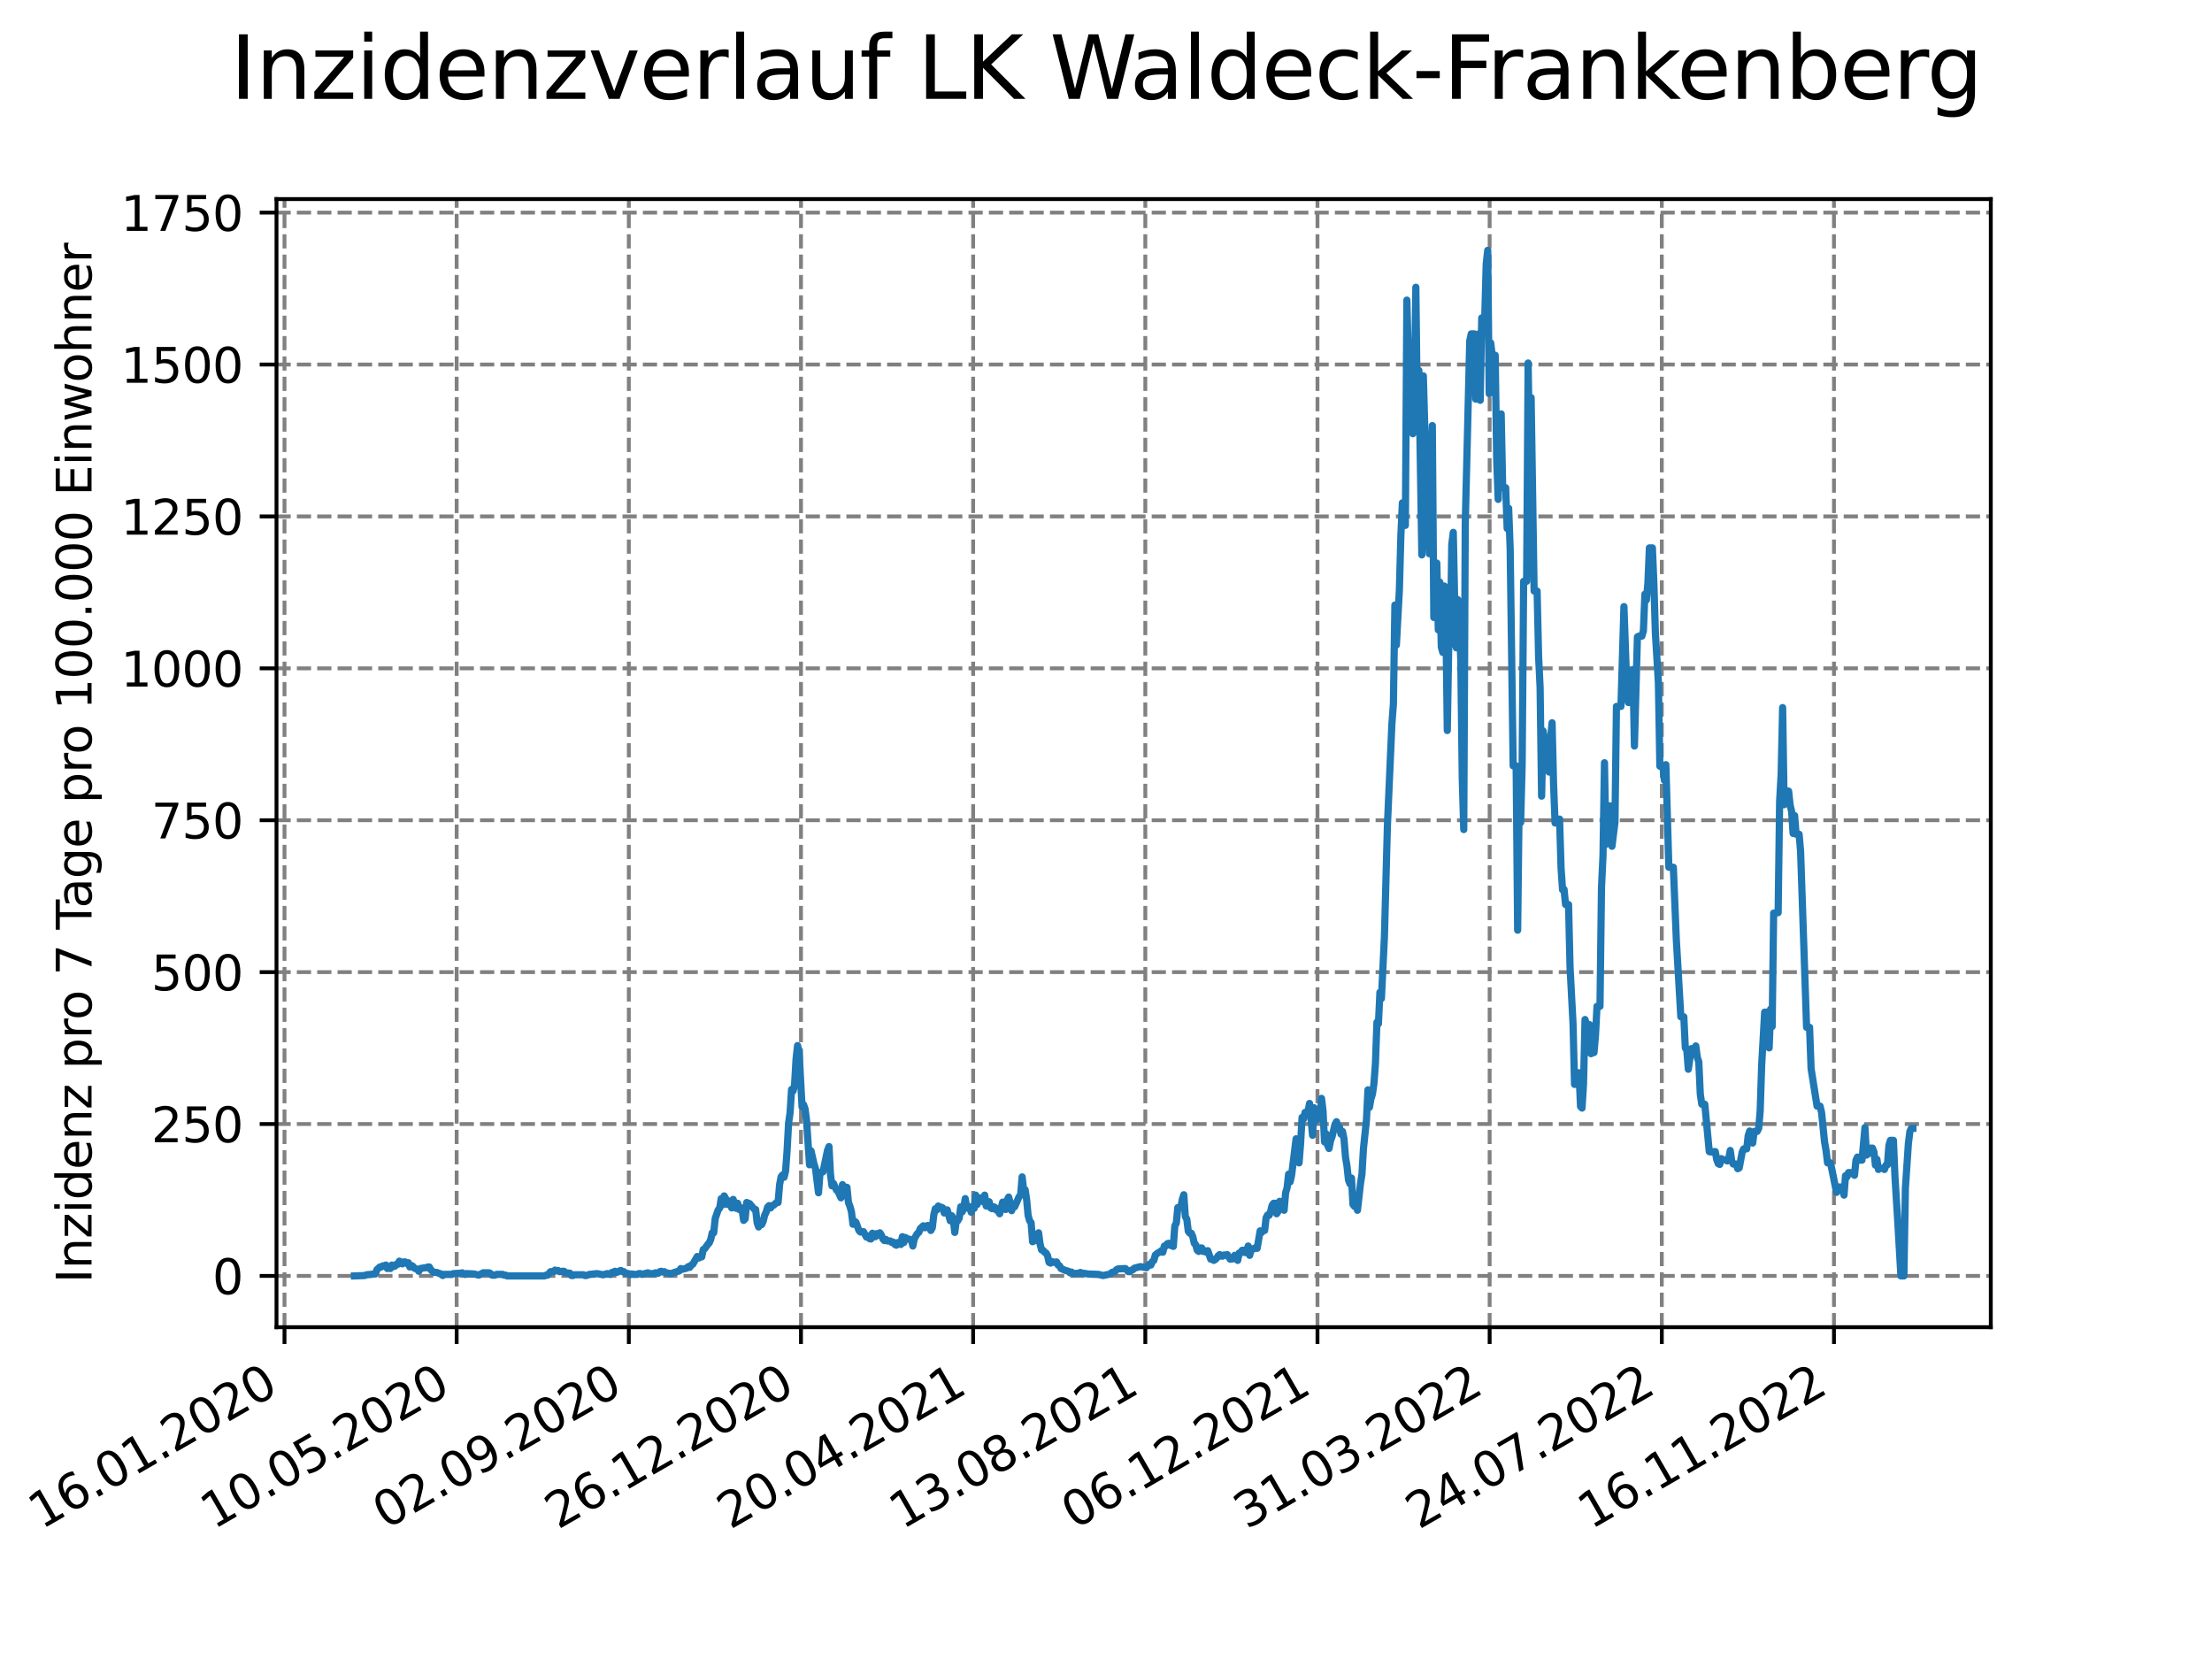 <?xml version="1.0" encoding="utf-8" standalone="no"?>
<!DOCTYPE svg PUBLIC "-//W3C//DTD SVG 1.1//EN"
  "http://www.w3.org/Graphics/SVG/1.1/DTD/svg11.dtd">
<svg xmlns:xlink="http://www.w3.org/1999/xlink" width="460.8pt" height="345.6pt" viewBox="0 0 460.8 345.6" xmlns="http://www.w3.org/2000/svg" version="1.1">
 <defs>
  <style type="text/css">*{stroke-linejoin: round; stroke-linecap: butt}</style>
 </defs>
 <g id="figure_1">
  <g id="patch_1">
   <path d="M 0 345.6 
L 460.8 345.6 
L 460.8 0 
L 0 0 
z
" style="fill: #ffffff"/>
  </g>
  <g id="axes_1">
   <g id="patch_2">
    <path d="M 57.6 276.48 
L 414.72 276.48 
L 414.72 41.472 
L 57.6 41.472 
z
" style="fill: #ffffff"/>
   </g>
   <g id="matplotlib.axis_1">
    <g id="xtick_1">
     <g id="line2d_1">
      <path d="M 59.266 276.48 
L 59.266 41.472 
" clip-path="url(#p66fb1d46d6)" style="fill: none; stroke-dasharray: 2.96,1.28; stroke-dashoffset: 0; stroke: #808080; stroke-width: 0.8"/>
     </g>
     <g id="line2d_2">
      <defs>
       <path id="m9d9b8f60b3" d="M 0 0 
L 0 3.5 
" style="stroke: #000000; stroke-width: 0.8"/>
      </defs>
      <g>
       <use xlink:href="#m9d9b8f60b3" x="59.266" y="276.48" style="stroke: #000000; stroke-width: 0.8"/>
      </g>
     </g>
     <g id="text_1">
      <!-- 16.01.2020 -->
      <g transform="translate(8.641 318.689) rotate(-30) scale(0.1 -0.1)">
       <defs>
        <path id="DejaVuSans-31" d="M 794 531 
L 1825 531 
L 1825 4091 
L 703 3866 
L 703 4441 
L 1819 4666 
L 2450 4666 
L 2450 531 
L 3481 531 
L 3481 0 
L 794 0 
L 794 531 
z
" transform="scale(0.016)"/>
        <path id="DejaVuSans-36" d="M 2113 2584 
Q 1688 2584 1439 2293 
Q 1191 2003 1191 1497 
Q 1191 994 1439 701 
Q 1688 409 2113 409 
Q 2538 409 2786 701 
Q 3034 994 3034 1497 
Q 3034 2003 2786 2293 
Q 2538 2584 2113 2584 
z
M 3366 4563 
L 3366 3988 
Q 3128 4100 2886 4159 
Q 2644 4219 2406 4219 
Q 1781 4219 1451 3797 
Q 1122 3375 1075 2522 
Q 1259 2794 1537 2939 
Q 1816 3084 2150 3084 
Q 2853 3084 3261 2657 
Q 3669 2231 3669 1497 
Q 3669 778 3244 343 
Q 2819 -91 2113 -91 
Q 1303 -91 875 529 
Q 447 1150 447 2328 
Q 447 3434 972 4092 
Q 1497 4750 2381 4750 
Q 2619 4750 2861 4703 
Q 3103 4656 3366 4563 
z
" transform="scale(0.016)"/>
        <path id="DejaVuSans-2e" d="M 684 794 
L 1344 794 
L 1344 0 
L 684 0 
L 684 794 
z
" transform="scale(0.016)"/>
        <path id="DejaVuSans-30" d="M 2034 4250 
Q 1547 4250 1301 3770 
Q 1056 3291 1056 2328 
Q 1056 1369 1301 889 
Q 1547 409 2034 409 
Q 2525 409 2770 889 
Q 3016 1369 3016 2328 
Q 3016 3291 2770 3770 
Q 2525 4250 2034 4250 
z
M 2034 4750 
Q 2819 4750 3233 4129 
Q 3647 3509 3647 2328 
Q 3647 1150 3233 529 
Q 2819 -91 2034 -91 
Q 1250 -91 836 529 
Q 422 1150 422 2328 
Q 422 3509 836 4129 
Q 1250 4750 2034 4750 
z
" transform="scale(0.016)"/>
        <path id="DejaVuSans-32" d="M 1228 531 
L 3431 531 
L 3431 0 
L 469 0 
L 469 531 
Q 828 903 1448 1529 
Q 2069 2156 2228 2338 
Q 2531 2678 2651 2914 
Q 2772 3150 2772 3378 
Q 2772 3750 2511 3984 
Q 2250 4219 1831 4219 
Q 1534 4219 1204 4116 
Q 875 4013 500 3803 
L 500 4441 
Q 881 4594 1212 4672 
Q 1544 4750 1819 4750 
Q 2544 4750 2975 4387 
Q 3406 4025 3406 3419 
Q 3406 3131 3298 2873 
Q 3191 2616 2906 2266 
Q 2828 2175 2409 1742 
Q 1991 1309 1228 531 
z
" transform="scale(0.016)"/>
       </defs>
       <use xlink:href="#DejaVuSans-31"/>
       <use xlink:href="#DejaVuSans-36" x="63.623"/>
       <use xlink:href="#DejaVuSans-2e" x="127.246"/>
       <use xlink:href="#DejaVuSans-30" x="159.033"/>
       <use xlink:href="#DejaVuSans-31" x="222.656"/>
       <use xlink:href="#DejaVuSans-2e" x="286.279"/>
       <use xlink:href="#DejaVuSans-32" x="318.066"/>
       <use xlink:href="#DejaVuSans-30" x="381.689"/>
       <use xlink:href="#DejaVuSans-32" x="445.312"/>
       <use xlink:href="#DejaVuSans-30" x="508.936"/>
      </g>
     </g>
    </g>
    <g id="xtick_2">
     <g id="line2d_3">
      <path d="M 95.131 276.48 
L 95.131 41.472 
" clip-path="url(#p66fb1d46d6)" style="fill: none; stroke-dasharray: 2.96,1.28; stroke-dashoffset: 0; stroke: #808080; stroke-width: 0.8"/>
     </g>
     <g id="line2d_4">
      <g>
       <use xlink:href="#m9d9b8f60b3" x="95.131" y="276.48" style="stroke: #000000; stroke-width: 0.8"/>
      </g>
     </g>
     <g id="text_2">
      <!-- 10.05.2020 -->
      <g transform="translate(44.505 318.689) rotate(-30) scale(0.1 -0.1)">
       <defs>
        <path id="DejaVuSans-35" d="M 691 4666 
L 3169 4666 
L 3169 4134 
L 1269 4134 
L 1269 2991 
Q 1406 3038 1543 3061 
Q 1681 3084 1819 3084 
Q 2600 3084 3056 2656 
Q 3513 2228 3513 1497 
Q 3513 744 3044 326 
Q 2575 -91 1722 -91 
Q 1428 -91 1123 -41 
Q 819 9 494 109 
L 494 744 
Q 775 591 1075 516 
Q 1375 441 1709 441 
Q 2250 441 2565 725 
Q 2881 1009 2881 1497 
Q 2881 1984 2565 2268 
Q 2250 2553 1709 2553 
Q 1456 2553 1204 2497 
Q 953 2441 691 2322 
L 691 4666 
z
" transform="scale(0.016)"/>
       </defs>
       <use xlink:href="#DejaVuSans-31"/>
       <use xlink:href="#DejaVuSans-30" x="63.623"/>
       <use xlink:href="#DejaVuSans-2e" x="127.246"/>
       <use xlink:href="#DejaVuSans-30" x="159.033"/>
       <use xlink:href="#DejaVuSans-35" x="222.656"/>
       <use xlink:href="#DejaVuSans-2e" x="286.279"/>
       <use xlink:href="#DejaVuSans-32" x="318.066"/>
       <use xlink:href="#DejaVuSans-30" x="381.689"/>
       <use xlink:href="#DejaVuSans-32" x="445.312"/>
       <use xlink:href="#DejaVuSans-30" x="508.936"/>
      </g>
     </g>
    </g>
    <g id="xtick_3">
     <g id="line2d_5">
      <path d="M 130.996 276.48 
L 130.996 41.472 
" clip-path="url(#p66fb1d46d6)" style="fill: none; stroke-dasharray: 2.96,1.28; stroke-dashoffset: 0; stroke: #808080; stroke-width: 0.8"/>
     </g>
     <g id="line2d_6">
      <g>
       <use xlink:href="#m9d9b8f60b3" x="130.996" y="276.48" style="stroke: #000000; stroke-width: 0.8"/>
      </g>
     </g>
     <g id="text_3">
      <!-- 02.09.2020 -->
      <g transform="translate(80.37 318.689) rotate(-30) scale(0.1 -0.1)">
       <defs>
        <path id="DejaVuSans-39" d="M 703 97 
L 703 672 
Q 941 559 1184 500 
Q 1428 441 1663 441 
Q 2288 441 2617 861 
Q 2947 1281 2994 2138 
Q 2813 1869 2534 1725 
Q 2256 1581 1919 1581 
Q 1219 1581 811 2004 
Q 403 2428 403 3163 
Q 403 3881 828 4315 
Q 1253 4750 1959 4750 
Q 2769 4750 3195 4129 
Q 3622 3509 3622 2328 
Q 3622 1225 3098 567 
Q 2575 -91 1691 -91 
Q 1453 -91 1209 -44 
Q 966 3 703 97 
z
M 1959 2075 
Q 2384 2075 2632 2365 
Q 2881 2656 2881 3163 
Q 2881 3666 2632 3958 
Q 2384 4250 1959 4250 
Q 1534 4250 1286 3958 
Q 1038 3666 1038 3163 
Q 1038 2656 1286 2365 
Q 1534 2075 1959 2075 
z
" transform="scale(0.016)"/>
       </defs>
       <use xlink:href="#DejaVuSans-30"/>
       <use xlink:href="#DejaVuSans-32" x="63.623"/>
       <use xlink:href="#DejaVuSans-2e" x="127.246"/>
       <use xlink:href="#DejaVuSans-30" x="159.033"/>
       <use xlink:href="#DejaVuSans-39" x="222.656"/>
       <use xlink:href="#DejaVuSans-2e" x="286.279"/>
       <use xlink:href="#DejaVuSans-32" x="318.066"/>
       <use xlink:href="#DejaVuSans-30" x="381.689"/>
       <use xlink:href="#DejaVuSans-32" x="445.312"/>
       <use xlink:href="#DejaVuSans-30" x="508.936"/>
      </g>
     </g>
    </g>
    <g id="xtick_4">
     <g id="line2d_7">
      <path d="M 166.86 276.48 
L 166.86 41.472 
" clip-path="url(#p66fb1d46d6)" style="fill: none; stroke-dasharray: 2.96,1.28; stroke-dashoffset: 0; stroke: #808080; stroke-width: 0.8"/>
     </g>
     <g id="line2d_8">
      <g>
       <use xlink:href="#m9d9b8f60b3" x="166.86" y="276.48" style="stroke: #000000; stroke-width: 0.8"/>
      </g>
     </g>
     <g id="text_4">
      <!-- 26.12.2020 -->
      <g transform="translate(116.235 318.689) rotate(-30) scale(0.1 -0.1)">
       <use xlink:href="#DejaVuSans-32"/>
       <use xlink:href="#DejaVuSans-36" x="63.623"/>
       <use xlink:href="#DejaVuSans-2e" x="127.246"/>
       <use xlink:href="#DejaVuSans-31" x="159.033"/>
       <use xlink:href="#DejaVuSans-32" x="222.656"/>
       <use xlink:href="#DejaVuSans-2e" x="286.279"/>
       <use xlink:href="#DejaVuSans-32" x="318.066"/>
       <use xlink:href="#DejaVuSans-30" x="381.689"/>
       <use xlink:href="#DejaVuSans-32" x="445.312"/>
       <use xlink:href="#DejaVuSans-30" x="508.936"/>
      </g>
     </g>
    </g>
    <g id="xtick_5">
     <g id="line2d_9">
      <path d="M 202.725 276.48 
L 202.725 41.472 
" clip-path="url(#p66fb1d46d6)" style="fill: none; stroke-dasharray: 2.96,1.28; stroke-dashoffset: 0; stroke: #808080; stroke-width: 0.8"/>
     </g>
     <g id="line2d_10">
      <g>
       <use xlink:href="#m9d9b8f60b3" x="202.725" y="276.48" style="stroke: #000000; stroke-width: 0.8"/>
      </g>
     </g>
     <g id="text_5">
      <!-- 20.04.2021 -->
      <g transform="translate(152.1 318.689) rotate(-30) scale(0.1 -0.1)">
       <defs>
        <path id="DejaVuSans-34" d="M 2419 4116 
L 825 1625 
L 2419 1625 
L 2419 4116 
z
M 2253 4666 
L 3047 4666 
L 3047 1625 
L 3713 1625 
L 3713 1100 
L 3047 1100 
L 3047 0 
L 2419 0 
L 2419 1100 
L 313 1100 
L 313 1709 
L 2253 4666 
z
" transform="scale(0.016)"/>
       </defs>
       <use xlink:href="#DejaVuSans-32"/>
       <use xlink:href="#DejaVuSans-30" x="63.623"/>
       <use xlink:href="#DejaVuSans-2e" x="127.246"/>
       <use xlink:href="#DejaVuSans-30" x="159.033"/>
       <use xlink:href="#DejaVuSans-34" x="222.656"/>
       <use xlink:href="#DejaVuSans-2e" x="286.279"/>
       <use xlink:href="#DejaVuSans-32" x="318.066"/>
       <use xlink:href="#DejaVuSans-30" x="381.689"/>
       <use xlink:href="#DejaVuSans-32" x="445.312"/>
       <use xlink:href="#DejaVuSans-31" x="508.936"/>
      </g>
     </g>
    </g>
    <g id="xtick_6">
     <g id="line2d_11">
      <path d="M 238.59 276.48 
L 238.59 41.472 
" clip-path="url(#p66fb1d46d6)" style="fill: none; stroke-dasharray: 2.96,1.28; stroke-dashoffset: 0; stroke: #808080; stroke-width: 0.8"/>
     </g>
     <g id="line2d_12">
      <g>
       <use xlink:href="#m9d9b8f60b3" x="238.59" y="276.48" style="stroke: #000000; stroke-width: 0.8"/>
      </g>
     </g>
     <g id="text_6">
      <!-- 13.08.2021 -->
      <g transform="translate(187.965 318.689) rotate(-30) scale(0.1 -0.1)">
       <defs>
        <path id="DejaVuSans-33" d="M 2597 2516 
Q 3050 2419 3304 2112 
Q 3559 1806 3559 1356 
Q 3559 666 3084 287 
Q 2609 -91 1734 -91 
Q 1441 -91 1130 -33 
Q 819 25 488 141 
L 488 750 
Q 750 597 1062 519 
Q 1375 441 1716 441 
Q 2309 441 2620 675 
Q 2931 909 2931 1356 
Q 2931 1769 2642 2001 
Q 2353 2234 1838 2234 
L 1294 2234 
L 1294 2753 
L 1863 2753 
Q 2328 2753 2575 2939 
Q 2822 3125 2822 3475 
Q 2822 3834 2567 4026 
Q 2313 4219 1838 4219 
Q 1578 4219 1281 4162 
Q 984 4106 628 3988 
L 628 4550 
Q 988 4650 1302 4700 
Q 1616 4750 1894 4750 
Q 2613 4750 3031 4423 
Q 3450 4097 3450 3541 
Q 3450 3153 3228 2886 
Q 3006 2619 2597 2516 
z
" transform="scale(0.016)"/>
        <path id="DejaVuSans-38" d="M 2034 2216 
Q 1584 2216 1326 1975 
Q 1069 1734 1069 1313 
Q 1069 891 1326 650 
Q 1584 409 2034 409 
Q 2484 409 2743 651 
Q 3003 894 3003 1313 
Q 3003 1734 2745 1975 
Q 2488 2216 2034 2216 
z
M 1403 2484 
Q 997 2584 770 2862 
Q 544 3141 544 3541 
Q 544 4100 942 4425 
Q 1341 4750 2034 4750 
Q 2731 4750 3128 4425 
Q 3525 4100 3525 3541 
Q 3525 3141 3298 2862 
Q 3072 2584 2669 2484 
Q 3125 2378 3379 2068 
Q 3634 1759 3634 1313 
Q 3634 634 3220 271 
Q 2806 -91 2034 -91 
Q 1263 -91 848 271 
Q 434 634 434 1313 
Q 434 1759 690 2068 
Q 947 2378 1403 2484 
z
M 1172 3481 
Q 1172 3119 1398 2916 
Q 1625 2713 2034 2713 
Q 2441 2713 2670 2916 
Q 2900 3119 2900 3481 
Q 2900 3844 2670 4047 
Q 2441 4250 2034 4250 
Q 1625 4250 1398 4047 
Q 1172 3844 1172 3481 
z
" transform="scale(0.016)"/>
       </defs>
       <use xlink:href="#DejaVuSans-31"/>
       <use xlink:href="#DejaVuSans-33" x="63.623"/>
       <use xlink:href="#DejaVuSans-2e" x="127.246"/>
       <use xlink:href="#DejaVuSans-30" x="159.033"/>
       <use xlink:href="#DejaVuSans-38" x="222.656"/>
       <use xlink:href="#DejaVuSans-2e" x="286.279"/>
       <use xlink:href="#DejaVuSans-32" x="318.066"/>
       <use xlink:href="#DejaVuSans-30" x="381.689"/>
       <use xlink:href="#DejaVuSans-32" x="445.312"/>
       <use xlink:href="#DejaVuSans-31" x="508.936"/>
      </g>
     </g>
    </g>
    <g id="xtick_7">
     <g id="line2d_13">
      <path d="M 274.455 276.48 
L 274.455 41.472 
" clip-path="url(#p66fb1d46d6)" style="fill: none; stroke-dasharray: 2.96,1.28; stroke-dashoffset: 0; stroke: #808080; stroke-width: 0.8"/>
     </g>
     <g id="line2d_14">
      <g>
       <use xlink:href="#m9d9b8f60b3" x="274.455" y="276.48" style="stroke: #000000; stroke-width: 0.8"/>
      </g>
     </g>
     <g id="text_7">
      <!-- 06.12.2021 -->
      <g transform="translate(223.83 318.689) rotate(-30) scale(0.1 -0.1)">
       <use xlink:href="#DejaVuSans-30"/>
       <use xlink:href="#DejaVuSans-36" x="63.623"/>
       <use xlink:href="#DejaVuSans-2e" x="127.246"/>
       <use xlink:href="#DejaVuSans-31" x="159.033"/>
       <use xlink:href="#DejaVuSans-32" x="222.656"/>
       <use xlink:href="#DejaVuSans-2e" x="286.279"/>
       <use xlink:href="#DejaVuSans-32" x="318.066"/>
       <use xlink:href="#DejaVuSans-30" x="381.689"/>
       <use xlink:href="#DejaVuSans-32" x="445.312"/>
       <use xlink:href="#DejaVuSans-31" x="508.936"/>
      </g>
     </g>
    </g>
    <g id="xtick_8">
     <g id="line2d_15">
      <path d="M 310.32 276.48 
L 310.32 41.472 
" clip-path="url(#p66fb1d46d6)" style="fill: none; stroke-dasharray: 2.96,1.28; stroke-dashoffset: 0; stroke: #808080; stroke-width: 0.8"/>
     </g>
     <g id="line2d_16">
      <g>
       <use xlink:href="#m9d9b8f60b3" x="310.32" y="276.48" style="stroke: #000000; stroke-width: 0.8"/>
      </g>
     </g>
     <g id="text_8">
      <!-- 31.03.2022 -->
      <g transform="translate(259.694 318.689) rotate(-30) scale(0.1 -0.1)">
       <use xlink:href="#DejaVuSans-33"/>
       <use xlink:href="#DejaVuSans-31" x="63.623"/>
       <use xlink:href="#DejaVuSans-2e" x="127.246"/>
       <use xlink:href="#DejaVuSans-30" x="159.033"/>
       <use xlink:href="#DejaVuSans-33" x="222.656"/>
       <use xlink:href="#DejaVuSans-2e" x="286.279"/>
       <use xlink:href="#DejaVuSans-32" x="318.066"/>
       <use xlink:href="#DejaVuSans-30" x="381.689"/>
       <use xlink:href="#DejaVuSans-32" x="445.312"/>
       <use xlink:href="#DejaVuSans-32" x="508.936"/>
      </g>
     </g>
    </g>
    <g id="xtick_9">
     <g id="line2d_17">
      <path d="M 346.184 276.48 
L 346.184 41.472 
" clip-path="url(#p66fb1d46d6)" style="fill: none; stroke-dasharray: 2.96,1.28; stroke-dashoffset: 0; stroke: #808080; stroke-width: 0.8"/>
     </g>
     <g id="line2d_18">
      <g>
       <use xlink:href="#m9d9b8f60b3" x="346.184" y="276.48" style="stroke: #000000; stroke-width: 0.8"/>
      </g>
     </g>
     <g id="text_9">
      <!-- 24.07.2022 -->
      <g transform="translate(295.559 318.689) rotate(-30) scale(0.1 -0.1)">
       <defs>
        <path id="DejaVuSans-37" d="M 525 4666 
L 3525 4666 
L 3525 4397 
L 1831 0 
L 1172 0 
L 2766 4134 
L 525 4134 
L 525 4666 
z
" transform="scale(0.016)"/>
       </defs>
       <use xlink:href="#DejaVuSans-32"/>
       <use xlink:href="#DejaVuSans-34" x="63.623"/>
       <use xlink:href="#DejaVuSans-2e" x="127.246"/>
       <use xlink:href="#DejaVuSans-30" x="159.033"/>
       <use xlink:href="#DejaVuSans-37" x="222.656"/>
       <use xlink:href="#DejaVuSans-2e" x="286.279"/>
       <use xlink:href="#DejaVuSans-32" x="318.066"/>
       <use xlink:href="#DejaVuSans-30" x="381.689"/>
       <use xlink:href="#DejaVuSans-32" x="445.312"/>
       <use xlink:href="#DejaVuSans-32" x="508.936"/>
      </g>
     </g>
    </g>
    <g id="xtick_10">
     <g id="line2d_19">
      <path d="M 382.049 276.48 
L 382.049 41.472 
" clip-path="url(#p66fb1d46d6)" style="fill: none; stroke-dasharray: 2.96,1.28; stroke-dashoffset: 0; stroke: #808080; stroke-width: 0.8"/>
     </g>
     <g id="line2d_20">
      <g>
       <use xlink:href="#m9d9b8f60b3" x="382.049" y="276.48" style="stroke: #000000; stroke-width: 0.8"/>
      </g>
     </g>
     <g id="text_10">
      <!-- 16.11.2022 -->
      <g transform="translate(331.424 318.689) rotate(-30) scale(0.1 -0.1)">
       <use xlink:href="#DejaVuSans-31"/>
       <use xlink:href="#DejaVuSans-36" x="63.623"/>
       <use xlink:href="#DejaVuSans-2e" x="127.246"/>
       <use xlink:href="#DejaVuSans-31" x="159.033"/>
       <use xlink:href="#DejaVuSans-31" x="222.656"/>
       <use xlink:href="#DejaVuSans-2e" x="286.279"/>
       <use xlink:href="#DejaVuSans-32" x="318.066"/>
       <use xlink:href="#DejaVuSans-30" x="381.689"/>
       <use xlink:href="#DejaVuSans-32" x="445.312"/>
       <use xlink:href="#DejaVuSans-32" x="508.936"/>
      </g>
     </g>
    </g>
   </g>
   <g id="matplotlib.axis_2">
    <g id="ytick_1">
     <g id="line2d_21">
      <path d="M 57.6 265.798 
L 414.72 265.798 
" clip-path="url(#p66fb1d46d6)" style="fill: none; stroke-dasharray: 2.96,1.28; stroke-dashoffset: 0; stroke: #808080; stroke-width: 0.8"/>
     </g>
     <g id="line2d_22">
      <defs>
       <path id="meaaf7ebbf2" d="M 0 0 
L -3.5 0 
" style="stroke: #000000; stroke-width: 0.8"/>
      </defs>
      <g>
       <use xlink:href="#meaaf7ebbf2" x="57.6" y="265.798" style="stroke: #000000; stroke-width: 0.8"/>
      </g>
     </g>
     <g id="text_11">
      <!-- 0 -->
      <g transform="translate(44.237 269.597) scale(0.1 -0.1)">
       <use xlink:href="#DejaVuSans-30"/>
      </g>
     </g>
    </g>
    <g id="ytick_2">
     <g id="line2d_23">
      <path d="M 57.6 234.155 
L 414.72 234.155 
" clip-path="url(#p66fb1d46d6)" style="fill: none; stroke-dasharray: 2.96,1.28; stroke-dashoffset: 0; stroke: #808080; stroke-width: 0.8"/>
     </g>
     <g id="line2d_24">
      <g>
       <use xlink:href="#meaaf7ebbf2" x="57.6" y="234.155" style="stroke: #000000; stroke-width: 0.8"/>
      </g>
     </g>
     <g id="text_12">
      <!-- 250 -->
      <g transform="translate(31.512 237.954) scale(0.1 -0.1)">
       <use xlink:href="#DejaVuSans-32"/>
       <use xlink:href="#DejaVuSans-35" x="63.623"/>
       <use xlink:href="#DejaVuSans-30" x="127.246"/>
      </g>
     </g>
    </g>
    <g id="ytick_3">
     <g id="line2d_25">
      <path d="M 57.6 202.512 
L 414.72 202.512 
" clip-path="url(#p66fb1d46d6)" style="fill: none; stroke-dasharray: 2.96,1.28; stroke-dashoffset: 0; stroke: #808080; stroke-width: 0.8"/>
     </g>
     <g id="line2d_26">
      <g>
       <use xlink:href="#meaaf7ebbf2" x="57.6" y="202.512" style="stroke: #000000; stroke-width: 0.8"/>
      </g>
     </g>
     <g id="text_13">
      <!-- 500 -->
      <g transform="translate(31.512 206.311) scale(0.1 -0.1)">
       <use xlink:href="#DejaVuSans-35"/>
       <use xlink:href="#DejaVuSans-30" x="63.623"/>
       <use xlink:href="#DejaVuSans-30" x="127.246"/>
      </g>
     </g>
    </g>
    <g id="ytick_4">
     <g id="line2d_27">
      <path d="M 57.6 170.868 
L 414.72 170.868 
" clip-path="url(#p66fb1d46d6)" style="fill: none; stroke-dasharray: 2.96,1.28; stroke-dashoffset: 0; stroke: #808080; stroke-width: 0.8"/>
     </g>
     <g id="line2d_28">
      <g>
       <use xlink:href="#meaaf7ebbf2" x="57.6" y="170.868" style="stroke: #000000; stroke-width: 0.8"/>
      </g>
     </g>
     <g id="text_14">
      <!-- 750 -->
      <g transform="translate(31.512 174.668) scale(0.1 -0.1)">
       <use xlink:href="#DejaVuSans-37"/>
       <use xlink:href="#DejaVuSans-35" x="63.623"/>
       <use xlink:href="#DejaVuSans-30" x="127.246"/>
      </g>
     </g>
    </g>
    <g id="ytick_5">
     <g id="line2d_29">
      <path d="M 57.6 139.225 
L 414.72 139.225 
" clip-path="url(#p66fb1d46d6)" style="fill: none; stroke-dasharray: 2.96,1.28; stroke-dashoffset: 0; stroke: #808080; stroke-width: 0.8"/>
     </g>
     <g id="line2d_30">
      <g>
       <use xlink:href="#meaaf7ebbf2" x="57.6" y="139.225" style="stroke: #000000; stroke-width: 0.8"/>
      </g>
     </g>
     <g id="text_15">
      <!-- 1000 -->
      <g transform="translate(25.15 143.025) scale(0.1 -0.1)">
       <use xlink:href="#DejaVuSans-31"/>
       <use xlink:href="#DejaVuSans-30" x="63.623"/>
       <use xlink:href="#DejaVuSans-30" x="127.246"/>
       <use xlink:href="#DejaVuSans-30" x="190.869"/>
      </g>
     </g>
    </g>
    <g id="ytick_6">
     <g id="line2d_31">
      <path d="M 57.6 107.582 
L 414.72 107.582 
" clip-path="url(#p66fb1d46d6)" style="fill: none; stroke-dasharray: 2.96,1.28; stroke-dashoffset: 0; stroke: #808080; stroke-width: 0.8"/>
     </g>
     <g id="line2d_32">
      <g>
       <use xlink:href="#meaaf7ebbf2" x="57.6" y="107.582" style="stroke: #000000; stroke-width: 0.8"/>
      </g>
     </g>
     <g id="text_16">
      <!-- 1250 -->
      <g transform="translate(25.15 111.381) scale(0.1 -0.1)">
       <use xlink:href="#DejaVuSans-31"/>
       <use xlink:href="#DejaVuSans-32" x="63.623"/>
       <use xlink:href="#DejaVuSans-35" x="127.246"/>
       <use xlink:href="#DejaVuSans-30" x="190.869"/>
      </g>
     </g>
    </g>
    <g id="ytick_7">
     <g id="line2d_33">
      <path d="M 57.6 75.939 
L 414.72 75.939 
" clip-path="url(#p66fb1d46d6)" style="fill: none; stroke-dasharray: 2.96,1.28; stroke-dashoffset: 0; stroke: #808080; stroke-width: 0.8"/>
     </g>
     <g id="line2d_34">
      <g>
       <use xlink:href="#meaaf7ebbf2" x="57.6" y="75.939" style="stroke: #000000; stroke-width: 0.8"/>
      </g>
     </g>
     <g id="text_17">
      <!-- 1500 -->
      <g transform="translate(25.15 79.738) scale(0.1 -0.1)">
       <use xlink:href="#DejaVuSans-31"/>
       <use xlink:href="#DejaVuSans-35" x="63.623"/>
       <use xlink:href="#DejaVuSans-30" x="127.246"/>
       <use xlink:href="#DejaVuSans-30" x="190.869"/>
      </g>
     </g>
    </g>
    <g id="ytick_8">
     <g id="line2d_35">
      <path d="M 57.6 44.296 
L 414.72 44.296 
" clip-path="url(#p66fb1d46d6)" style="fill: none; stroke-dasharray: 2.96,1.28; stroke-dashoffset: 0; stroke: #808080; stroke-width: 0.8"/>
     </g>
     <g id="line2d_36">
      <g>
       <use xlink:href="#meaaf7ebbf2" x="57.6" y="44.296" style="stroke: #000000; stroke-width: 0.8"/>
      </g>
     </g>
     <g id="text_18">
      <!-- 1750 -->
      <g transform="translate(25.15 48.095) scale(0.1 -0.1)">
       <use xlink:href="#DejaVuSans-31"/>
       <use xlink:href="#DejaVuSans-37" x="63.623"/>
       <use xlink:href="#DejaVuSans-35" x="127.246"/>
       <use xlink:href="#DejaVuSans-30" x="190.869"/>
      </g>
     </g>
    </g>
    <g id="text_19">
     <!-- Inzidenz pro 7 Tage pro 100.000 Einwohner -->
     <g transform="translate(19.07 267.301) rotate(-90) scale(0.1 -0.1)">
      <defs>
       <path id="DejaVuSans-49" d="M 628 4666 
L 1259 4666 
L 1259 0 
L 628 0 
L 628 4666 
z
" transform="scale(0.016)"/>
       <path id="DejaVuSans-6e" d="M 3513 2113 
L 3513 0 
L 2938 0 
L 2938 2094 
Q 2938 2591 2744 2837 
Q 2550 3084 2163 3084 
Q 1697 3084 1428 2787 
Q 1159 2491 1159 1978 
L 1159 0 
L 581 0 
L 581 3500 
L 1159 3500 
L 1159 2956 
Q 1366 3272 1645 3428 
Q 1925 3584 2291 3584 
Q 2894 3584 3203 3211 
Q 3513 2838 3513 2113 
z
" transform="scale(0.016)"/>
       <path id="DejaVuSans-7a" d="M 353 3500 
L 3084 3500 
L 3084 2975 
L 922 459 
L 3084 459 
L 3084 0 
L 275 0 
L 275 525 
L 2438 3041 
L 353 3041 
L 353 3500 
z
" transform="scale(0.016)"/>
       <path id="DejaVuSans-69" d="M 603 3500 
L 1178 3500 
L 1178 0 
L 603 0 
L 603 3500 
z
M 603 4863 
L 1178 4863 
L 1178 4134 
L 603 4134 
L 603 4863 
z
" transform="scale(0.016)"/>
       <path id="DejaVuSans-64" d="M 2906 2969 
L 2906 4863 
L 3481 4863 
L 3481 0 
L 2906 0 
L 2906 525 
Q 2725 213 2448 61 
Q 2172 -91 1784 -91 
Q 1150 -91 751 415 
Q 353 922 353 1747 
Q 353 2572 751 3078 
Q 1150 3584 1784 3584 
Q 2172 3584 2448 3432 
Q 2725 3281 2906 2969 
z
M 947 1747 
Q 947 1113 1208 752 
Q 1469 391 1925 391 
Q 2381 391 2643 752 
Q 2906 1113 2906 1747 
Q 2906 2381 2643 2742 
Q 2381 3103 1925 3103 
Q 1469 3103 1208 2742 
Q 947 2381 947 1747 
z
" transform="scale(0.016)"/>
       <path id="DejaVuSans-65" d="M 3597 1894 
L 3597 1613 
L 953 1613 
Q 991 1019 1311 708 
Q 1631 397 2203 397 
Q 2534 397 2845 478 
Q 3156 559 3463 722 
L 3463 178 
Q 3153 47 2828 -22 
Q 2503 -91 2169 -91 
Q 1331 -91 842 396 
Q 353 884 353 1716 
Q 353 2575 817 3079 
Q 1281 3584 2069 3584 
Q 2775 3584 3186 3129 
Q 3597 2675 3597 1894 
z
M 3022 2063 
Q 3016 2534 2758 2815 
Q 2500 3097 2075 3097 
Q 1594 3097 1305 2825 
Q 1016 2553 972 2059 
L 3022 2063 
z
" transform="scale(0.016)"/>
       <path id="DejaVuSans-20" transform="scale(0.016)"/>
       <path id="DejaVuSans-70" d="M 1159 525 
L 1159 -1331 
L 581 -1331 
L 581 3500 
L 1159 3500 
L 1159 2969 
Q 1341 3281 1617 3432 
Q 1894 3584 2278 3584 
Q 2916 3584 3314 3078 
Q 3713 2572 3713 1747 
Q 3713 922 3314 415 
Q 2916 -91 2278 -91 
Q 1894 -91 1617 61 
Q 1341 213 1159 525 
z
M 3116 1747 
Q 3116 2381 2855 2742 
Q 2594 3103 2138 3103 
Q 1681 3103 1420 2742 
Q 1159 2381 1159 1747 
Q 1159 1113 1420 752 
Q 1681 391 2138 391 
Q 2594 391 2855 752 
Q 3116 1113 3116 1747 
z
" transform="scale(0.016)"/>
       <path id="DejaVuSans-72" d="M 2631 2963 
Q 2534 3019 2420 3045 
Q 2306 3072 2169 3072 
Q 1681 3072 1420 2755 
Q 1159 2438 1159 1844 
L 1159 0 
L 581 0 
L 581 3500 
L 1159 3500 
L 1159 2956 
Q 1341 3275 1631 3429 
Q 1922 3584 2338 3584 
Q 2397 3584 2469 3576 
Q 2541 3569 2628 3553 
L 2631 2963 
z
" transform="scale(0.016)"/>
       <path id="DejaVuSans-6f" d="M 1959 3097 
Q 1497 3097 1228 2736 
Q 959 2375 959 1747 
Q 959 1119 1226 758 
Q 1494 397 1959 397 
Q 2419 397 2687 759 
Q 2956 1122 2956 1747 
Q 2956 2369 2687 2733 
Q 2419 3097 1959 3097 
z
M 1959 3584 
Q 2709 3584 3137 3096 
Q 3566 2609 3566 1747 
Q 3566 888 3137 398 
Q 2709 -91 1959 -91 
Q 1206 -91 779 398 
Q 353 888 353 1747 
Q 353 2609 779 3096 
Q 1206 3584 1959 3584 
z
" transform="scale(0.016)"/>
       <path id="DejaVuSans-54" d="M -19 4666 
L 3928 4666 
L 3928 4134 
L 2272 4134 
L 2272 0 
L 1638 0 
L 1638 4134 
L -19 4134 
L -19 4666 
z
" transform="scale(0.016)"/>
       <path id="DejaVuSans-61" d="M 2194 1759 
Q 1497 1759 1228 1600 
Q 959 1441 959 1056 
Q 959 750 1161 570 
Q 1363 391 1709 391 
Q 2188 391 2477 730 
Q 2766 1069 2766 1631 
L 2766 1759 
L 2194 1759 
z
M 3341 1997 
L 3341 0 
L 2766 0 
L 2766 531 
Q 2569 213 2275 61 
Q 1981 -91 1556 -91 
Q 1019 -91 701 211 
Q 384 513 384 1019 
Q 384 1609 779 1909 
Q 1175 2209 1959 2209 
L 2766 2209 
L 2766 2266 
Q 2766 2663 2505 2880 
Q 2244 3097 1772 3097 
Q 1472 3097 1187 3025 
Q 903 2953 641 2809 
L 641 3341 
Q 956 3463 1253 3523 
Q 1550 3584 1831 3584 
Q 2591 3584 2966 3190 
Q 3341 2797 3341 1997 
z
" transform="scale(0.016)"/>
       <path id="DejaVuSans-67" d="M 2906 1791 
Q 2906 2416 2648 2759 
Q 2391 3103 1925 3103 
Q 1463 3103 1205 2759 
Q 947 2416 947 1791 
Q 947 1169 1205 825 
Q 1463 481 1925 481 
Q 2391 481 2648 825 
Q 2906 1169 2906 1791 
z
M 3481 434 
Q 3481 -459 3084 -895 
Q 2688 -1331 1869 -1331 
Q 1566 -1331 1297 -1286 
Q 1028 -1241 775 -1147 
L 775 -588 
Q 1028 -725 1275 -790 
Q 1522 -856 1778 -856 
Q 2344 -856 2625 -561 
Q 2906 -266 2906 331 
L 2906 616 
Q 2728 306 2450 153 
Q 2172 0 1784 0 
Q 1141 0 747 490 
Q 353 981 353 1791 
Q 353 2603 747 3093 
Q 1141 3584 1784 3584 
Q 2172 3584 2450 3431 
Q 2728 3278 2906 2969 
L 2906 3500 
L 3481 3500 
L 3481 434 
z
" transform="scale(0.016)"/>
       <path id="DejaVuSans-45" d="M 628 4666 
L 3578 4666 
L 3578 4134 
L 1259 4134 
L 1259 2753 
L 3481 2753 
L 3481 2222 
L 1259 2222 
L 1259 531 
L 3634 531 
L 3634 0 
L 628 0 
L 628 4666 
z
" transform="scale(0.016)"/>
       <path id="DejaVuSans-77" d="M 269 3500 
L 844 3500 
L 1563 769 
L 2278 3500 
L 2956 3500 
L 3675 769 
L 4391 3500 
L 4966 3500 
L 4050 0 
L 3372 0 
L 2619 2869 
L 1863 0 
L 1184 0 
L 269 3500 
z
" transform="scale(0.016)"/>
       <path id="DejaVuSans-68" d="M 3513 2113 
L 3513 0 
L 2938 0 
L 2938 2094 
Q 2938 2591 2744 2837 
Q 2550 3084 2163 3084 
Q 1697 3084 1428 2787 
Q 1159 2491 1159 1978 
L 1159 0 
L 581 0 
L 581 4863 
L 1159 4863 
L 1159 2956 
Q 1366 3272 1645 3428 
Q 1925 3584 2291 3584 
Q 2894 3584 3203 3211 
Q 3513 2838 3513 2113 
z
" transform="scale(0.016)"/>
      </defs>
      <use xlink:href="#DejaVuSans-49"/>
      <use xlink:href="#DejaVuSans-6e" x="29.492"/>
      <use xlink:href="#DejaVuSans-7a" x="92.871"/>
      <use xlink:href="#DejaVuSans-69" x="145.361"/>
      <use xlink:href="#DejaVuSans-64" x="173.145"/>
      <use xlink:href="#DejaVuSans-65" x="236.621"/>
      <use xlink:href="#DejaVuSans-6e" x="298.145"/>
      <use xlink:href="#DejaVuSans-7a" x="361.523"/>
      <use xlink:href="#DejaVuSans-20" x="414.014"/>
      <use xlink:href="#DejaVuSans-70" x="445.801"/>
      <use xlink:href="#DejaVuSans-72" x="509.277"/>
      <use xlink:href="#DejaVuSans-6f" x="548.141"/>
      <use xlink:href="#DejaVuSans-20" x="609.322"/>
      <use xlink:href="#DejaVuSans-37" x="641.109"/>
      <use xlink:href="#DejaVuSans-20" x="704.732"/>
      <use xlink:href="#DejaVuSans-54" x="736.52"/>
      <use xlink:href="#DejaVuSans-61" x="781.104"/>
      <use xlink:href="#DejaVuSans-67" x="842.383"/>
      <use xlink:href="#DejaVuSans-65" x="905.859"/>
      <use xlink:href="#DejaVuSans-20" x="967.383"/>
      <use xlink:href="#DejaVuSans-70" x="999.17"/>
      <use xlink:href="#DejaVuSans-72" x="1062.646"/>
      <use xlink:href="#DejaVuSans-6f" x="1101.51"/>
      <use xlink:href="#DejaVuSans-20" x="1162.691"/>
      <use xlink:href="#DejaVuSans-31" x="1194.479"/>
      <use xlink:href="#DejaVuSans-30" x="1258.102"/>
      <use xlink:href="#DejaVuSans-30" x="1321.725"/>
      <use xlink:href="#DejaVuSans-2e" x="1385.348"/>
      <use xlink:href="#DejaVuSans-30" x="1417.135"/>
      <use xlink:href="#DejaVuSans-30" x="1480.758"/>
      <use xlink:href="#DejaVuSans-30" x="1544.381"/>
      <use xlink:href="#DejaVuSans-20" x="1608.004"/>
      <use xlink:href="#DejaVuSans-45" x="1639.791"/>
      <use xlink:href="#DejaVuSans-69" x="1702.975"/>
      <use xlink:href="#DejaVuSans-6e" x="1730.758"/>
      <use xlink:href="#DejaVuSans-77" x="1794.137"/>
      <use xlink:href="#DejaVuSans-6f" x="1875.924"/>
      <use xlink:href="#DejaVuSans-68" x="1937.105"/>
      <use xlink:href="#DejaVuSans-6e" x="2000.484"/>
      <use xlink:href="#DejaVuSans-65" x="2063.863"/>
      <use xlink:href="#DejaVuSans-72" x="2125.387"/>
     </g>
    </g>
   </g>
   <g id="line2d_37">
    <path d="M 73.833 265.798 
L 76.016 265.717 
L 76.328 265.555 
L 77.263 265.474 
L 77.887 265.393 
L 78.199 265.393 
L 78.511 264.503 
L 79.134 263.937 
L 79.446 263.937 
L 79.758 263.694 
L 80.07 263.694 
L 80.382 263.532 
L 80.694 264.26 
L 81.006 264.179 
L 81.318 264.26 
L 81.629 263.532 
L 81.941 263.856 
L 82.253 263.775 
L 82.565 263.37 
L 82.877 263.37 
L 83.189 262.723 
L 83.501 262.884 
L 83.813 263.289 
L 84.124 262.884 
L 84.436 262.884 
L 84.748 263.208 
L 85.06 263.046 
L 85.372 263.937 
L 85.684 263.613 
L 85.996 263.775 
L 86.307 264.179 
L 86.931 264.422 
L 87.243 264.827 
L 87.555 264.26 
L 88.491 264.098 
L 88.802 264.098 
L 89.114 263.937 
L 89.426 263.937 
L 89.738 264.503 
L 90.362 265.069 
L 90.985 265.069 
L 91.609 265.312 
L 91.921 265.393 
L 92.233 265.717 
L 92.545 265.474 
L 94.104 265.474 
L 94.416 265.312 
L 95.975 265.231 
L 96.287 265.15 
L 96.911 265.474 
L 97.223 265.312 
L 98.782 265.393 
L 99.718 265.636 
L 100.653 265.15 
L 101.901 265.15 
L 102.213 265.312 
L 102.525 265.636 
L 103.148 265.636 
L 103.46 265.474 
L 104.708 265.474 
L 105.02 265.636 
L 105.331 265.636 
L 105.643 265.798 
L 113.44 265.798 
L 113.752 265.636 
L 114.064 265.636 
L 114.687 264.908 
L 115.311 264.908 
L 115.623 264.584 
L 115.935 264.746 
L 116.247 264.665 
L 116.559 264.908 
L 117.182 264.827 
L 117.494 264.827 
L 117.806 265.15 
L 118.742 265.231 
L 119.054 265.717 
L 119.365 265.717 
L 119.677 265.555 
L 121.549 265.555 
L 121.86 265.717 
L 122.172 265.717 
L 122.796 265.474 
L 123.732 265.393 
L 124.355 265.312 
L 125.603 265.555 
L 126.538 265.312 
L 127.162 265.474 
L 127.474 265.069 
L 127.786 265.069 
L 128.098 264.827 
L 128.41 265.069 
L 128.721 264.989 
L 129.033 264.746 
L 129.345 264.665 
L 129.657 264.908 
L 129.969 264.908 
L 130.281 265.231 
L 130.905 265.312 
L 131.216 265.555 
L 131.528 265.393 
L 132.152 265.474 
L 132.776 265.474 
L 133.088 265.312 
L 133.4 265.312 
L 133.711 265.474 
L 134.959 265.15 
L 135.271 265.312 
L 136.206 265.312 
L 136.518 265.15 
L 137.142 265.231 
L 137.454 264.908 
L 137.766 264.827 
L 138.078 264.989 
L 138.389 264.908 
L 138.701 265.15 
L 139.325 265.231 
L 139.637 265.393 
L 140.261 265.15 
L 141.508 264.746 
L 141.82 264.26 
L 142.132 264.422 
L 143.067 264.179 
L 143.379 263.856 
L 143.691 264.017 
L 144.003 263.532 
L 144.315 263.37 
L 145.25 261.752 
L 145.562 262.075 
L 145.874 261.752 
L 146.186 261.832 
L 146.498 260.295 
L 146.81 260.133 
L 147.434 259.243 
L 147.745 258.919 
L 148.057 258.191 
L 148.369 256.815 
L 148.681 256.815 
L 148.993 253.821 
L 149.617 252.04 
L 149.929 251.636 
L 150.24 249.694 
L 150.552 250.988 
L 150.864 249.127 
L 151.176 249.694 
L 151.488 250.908 
L 151.8 250.179 
L 152.112 250.26 
L 152.423 251.636 
L 152.735 249.855 
L 153.359 251.717 
L 153.671 250.665 
L 153.983 251.96 
L 154.295 251.555 
L 154.607 252.202 
L 154.918 254.225 
L 155.23 253.902 
L 155.542 250.503 
L 156.166 250.746 
L 157.101 251.879 
L 157.413 251.96 
L 157.725 254.711 
L 158.037 255.601 
L 158.349 254.792 
L 158.661 255.116 
L 158.973 254.468 
L 159.285 253.173 
L 159.596 252.526 
L 159.908 251.474 
L 160.22 251.15 
L 160.532 251.636 
L 160.844 251.15 
L 161.156 251.069 
L 161.779 250.503 
L 162.091 250.503 
L 162.403 246.78 
L 162.715 245.162 
L 163.027 244.757 
L 163.339 245.243 
L 163.651 243.948 
L 163.963 239.74 
L 164.274 233.994 
L 164.586 231.809 
L 164.898 226.954 
L 165.21 227.277 
L 165.522 225.982 
L 165.834 220.641 
L 166.146 217.809 
L 166.458 218.942 
L 167.081 230.595 
L 167.393 230.11 
L 167.705 231 
L 168.017 233.347 
L 168.641 242.653 
L 168.952 239.74 
L 169.576 242.491 
L 169.888 243.462 
L 170.512 248.48 
L 170.824 244.272 
L 171.136 244.272 
L 171.447 244.11 
L 172.383 239.659 
L 172.695 238.85 
L 173.007 244.676 
L 173.319 247.023 
L 173.63 246.538 
L 174.254 247.913 
L 174.566 248.156 
L 175.19 249.532 
L 175.502 246.78 
L 175.814 247.266 
L 176.437 247.347 
L 176.749 250.503 
L 177.061 251.312 
L 177.373 252.445 
L 177.685 255.035 
L 177.997 254.387 
L 178.308 254.63 
L 178.932 256.33 
L 179.244 256.653 
L 179.868 256.572 
L 180.492 257.705 
L 180.803 257.462 
L 181.115 258.029 
L 181.427 258.11 
L 181.739 256.896 
L 182.051 257.624 
L 182.363 257.624 
L 182.675 256.977 
L 182.987 257.301 
L 183.298 256.815 
L 183.61 257.301 
L 183.922 258.11 
L 184.234 258.434 
L 184.546 258.191 
L 184.858 258.515 
L 185.481 258.515 
L 185.793 258.838 
L 186.105 258.757 
L 186.417 259.243 
L 186.729 259.405 
L 187.041 258.838 
L 187.665 259.243 
L 187.976 257.624 
L 188.288 258.838 
L 188.6 257.786 
L 188.912 258.029 
L 189.848 258.272 
L 190.159 259.567 
L 190.471 258.029 
L 191.095 256.977 
L 191.407 256.734 
L 191.719 255.925 
L 192.343 255.358 
L 192.654 255.763 
L 192.966 255.682 
L 193.278 255.277 
L 193.59 255.439 
L 193.902 256.33 
L 194.214 255.763 
L 194.526 253.092 
L 194.837 251.798 
L 195.149 252.04 
L 195.461 251.231 
L 195.773 251.474 
L 196.085 251.474 
L 196.397 251.636 
L 196.709 252.688 
L 197.021 252.202 
L 197.332 252.04 
L 197.956 254.306 
L 198.268 253.254 
L 198.58 253.902 
L 198.892 256.734 
L 199.204 254.387 
L 199.516 254.306 
L 199.827 253.74 
L 200.139 251.393 
L 200.451 252.445 
L 200.763 251.636 
L 201.075 249.694 
L 201.387 251.555 
L 201.699 251.717 
L 202.01 251.393 
L 202.322 252.526 
L 202.634 251.555 
L 202.946 251.717 
L 203.258 248.965 
L 203.57 250.908 
L 203.882 249.694 
L 204.194 249.532 
L 204.505 249.775 
L 204.817 250.341 
L 205.129 248.965 
L 205.441 251.231 
L 205.753 250.341 
L 206.065 250.341 
L 206.377 251.636 
L 206.688 251.798 
L 207 251.393 
L 207.312 251.555 
L 207.624 252.121 
L 207.936 252.202 
L 208.248 252.85 
L 208.872 250.422 
L 209.495 251.96 
L 209.807 250.017 
L 210.119 249.37 
L 210.431 250.503 
L 210.743 252.202 
L 211.055 251.312 
L 211.366 251.393 
L 212.302 249.289 
L 212.614 248.965 
L 212.926 245.162 
L 213.238 247.832 
L 213.55 247.832 
L 213.861 249.855 
L 214.173 253.173 
L 214.485 254.306 
L 214.797 254.711 
L 215.109 258.676 
L 215.733 258.353 
L 216.045 257.139 
L 216.356 256.815 
L 216.668 259.162 
L 216.98 260.376 
L 217.292 260.457 
L 217.604 260.861 
L 217.916 261.023 
L 218.228 261.59 
L 218.539 262.965 
L 218.851 263.127 
L 219.163 262.804 
L 219.475 262.965 
L 220.099 262.884 
L 220.411 263.532 
L 220.723 263.694 
L 221.034 264.26 
L 221.97 264.665 
L 222.594 264.827 
L 222.906 265.15 
L 223.217 264.989 
L 223.529 265.312 
L 224.777 265.231 
L 225.089 265.069 
L 225.401 265.312 
L 225.712 265.231 
L 226.648 265.393 
L 228.831 265.474 
L 229.767 265.717 
L 231.326 265.393 
L 231.638 265.069 
L 232.262 264.908 
L 232.574 264.503 
L 232.885 264.341 
L 234.445 264.26 
L 235.068 264.908 
L 235.38 264.908 
L 235.692 264.584 
L 236.004 264.503 
L 236.316 264.179 
L 237.563 263.856 
L 238.811 264.098 
L 239.435 263.37 
L 239.746 263.532 
L 240.058 262.804 
L 240.37 262.561 
L 240.682 261.428 
L 241.306 260.942 
L 241.618 260.861 
L 241.93 260.538 
L 242.241 260.861 
L 242.553 259.567 
L 242.865 259.567 
L 243.177 259.081 
L 243.489 259 
L 243.801 259.405 
L 244.425 259.647 
L 244.736 255.358 
L 245.048 254.792 
L 245.36 251.555 
L 245.984 251.555 
L 246.296 249.855 
L 246.608 248.884 
L 246.919 253.416 
L 247.231 253.983 
L 247.543 256.491 
L 247.855 256.896 
L 248.167 256.896 
L 248.479 257.624 
L 248.791 259 
L 249.103 259.324 
L 249.414 260.457 
L 249.726 260.7 
L 250.038 259.971 
L 250.35 259.971 
L 250.662 260.7 
L 250.974 260.538 
L 251.286 260.861 
L 251.597 260.538 
L 252.221 262.318 
L 252.533 262.318 
L 252.845 262.561 
L 253.157 262.399 
L 253.469 262.075 
L 253.781 261.59 
L 254.092 261.347 
L 254.404 261.671 
L 254.716 261.671 
L 255.028 261.428 
L 255.34 261.509 
L 255.652 261.347 
L 256.275 262.318 
L 256.899 262.237 
L 257.211 261.509 
L 257.523 261.59 
L 257.835 262.561 
L 258.147 261.023 
L 258.459 261.023 
L 258.77 260.457 
L 259.082 260.457 
L 259.394 260.942 
L 259.706 260.7 
L 260.018 259.567 
L 260.33 261.509 
L 260.642 260.376 
L 260.954 260.133 
L 261.265 260.133 
L 261.577 259.89 
L 261.889 260.052 
L 262.513 256.41 
L 262.825 256.734 
L 263.137 256.33 
L 263.448 256.33 
L 263.76 253.659 
L 264.072 253.092 
L 264.384 253.173 
L 264.696 252.364 
L 265.008 251.069 
L 265.32 250.665 
L 265.632 250.665 
L 265.943 252.85 
L 266.255 252.364 
L 266.567 250.26 
L 266.879 251.15 
L 267.191 250.26 
L 267.503 252.121 
L 267.815 248.48 
L 268.126 247.428 
L 268.438 244.595 
L 268.75 246.214 
L 269.062 244.838 
L 269.998 237.231 
L 270.621 242.248 
L 270.933 238.283 
L 271.245 232.78 
L 271.557 233.104 
L 271.869 231.728 
L 272.181 231.89 
L 272.493 231.485 
L 272.804 229.867 
L 273.428 236.503 
L 273.74 230.757 
L 274.052 233.428 
L 274.364 232.942 
L 274.676 231.728 
L 274.988 233.023 
L 275.299 228.815 
L 275.611 231.404 
L 275.923 237.878 
L 276.235 236.179 
L 276.547 238.526 
L 276.859 239.254 
L 277.171 237.636 
L 277.483 236.826 
L 278.106 234.237 
L 278.418 233.67 
L 278.73 234.722 
L 279.042 234.803 
L 279.354 236.26 
L 279.666 235.693 
L 279.977 237.231 
L 280.289 241.035 
L 280.601 242.896 
L 280.913 245.809 
L 281.225 246.618 
L 281.537 245.405 
L 281.849 250.908 
L 282.161 251.312 
L 282.472 250.746 
L 282.784 252.121 
L 283.408 246.618 
L 283.72 244.595 
L 284.032 239.254 
L 284.655 233.347 
L 284.967 227.034 
L 285.279 230.676 
L 285.591 228.896 
L 285.903 227.925 
L 286.215 225.74 
L 286.527 221.532 
L 286.839 212.953 
L 287.15 213.277 
L 287.462 206.722 
L 287.774 208.017 
L 288.398 195.231 
L 289.022 172.005 
L 289.645 157.843 
L 289.957 150.803 
L 290.269 146.675 
L 290.581 126.039 
L 290.893 134.375 
L 291.517 122.802 
L 291.828 111.554 
L 292.14 104.756 
L 292.452 106.212 
L 292.764 109.45 
L 293.076 62.513 
L 293.388 74.813 
L 293.7 76.027 
L 294.012 80.721 
L 294.323 90.351 
L 294.635 82.259 
L 294.947 59.842 
L 295.259 86.709 
L 295.571 77.16 
L 296.195 115.6 
L 296.506 78.293 
L 296.818 89.461 
L 297.13 107.831 
L 297.442 109.126 
L 297.754 115.357 
L 298.066 97.877 
L 298.378 88.652 
L 298.69 128.629 
L 299.001 119.484 
L 299.313 117.299 
L 299.625 131.219 
L 299.937 121.265 
L 300.249 134.779 
L 300.561 135.912 
L 300.873 122.074 
L 301.184 127.658 
L 301.496 152.178 
L 301.808 133.808 
L 302.12 134.294 
L 302.432 113.415 
L 302.744 110.906 
L 303.056 126.282 
L 303.368 134.941 
L 303.679 124.906 
L 303.991 129.519 
L 304.303 137.369 
L 304.615 162.213 
L 304.927 172.814 
L 305.239 109.126 
L 306.174 71.01 
L 306.486 69.553 
L 307.11 69.553 
L 307.422 83.149 
L 307.734 81.53 
L 308.046 69.553 
L 308.357 83.391 
L 308.669 66.235 
L 309.293 66.235 
L 309.605 54.987 
L 309.917 52.154 
L 310.229 82.016 
L 310.541 71.414 
L 310.852 74.004 
L 311.476 74.004 
L 311.788 95.611 
L 312.1 104.028 
L 312.412 86.871 
L 312.724 86.224 
L 313.035 101.6 
L 313.659 101.6 
L 313.971 110.097 
L 314.283 105.889 
L 314.595 114.305 
L 315.219 159.542 
L 315.842 159.542 
L 316.154 193.774 
L 316.466 167.23 
L 316.778 171.358 
L 317.09 159.3 
L 317.402 121.103 
L 318.025 121.103 
L 318.337 75.623 
L 318.649 96.097 
L 318.961 82.825 
L 319.585 123.126 
L 320.208 123.126 
L 320.52 136.802 
L 320.832 143.196 
L 321.144 165.855 
L 321.456 152.259 
L 321.768 154.363 
L 322.391 154.363 
L 322.703 160.837 
L 323.015 153.797 
L 323.327 150.56 
L 323.639 163.427 
L 323.951 171.439 
L 324.575 171.439 
L 324.886 170.629 
L 325.198 180.826 
L 325.51 185.358 
L 325.822 185.277 
L 326.134 188.433 
L 326.758 188.433 
L 327.07 201.462 
L 327.693 213.277 
L 328.005 225.901 
L 328.317 223.474 
L 328.941 223.474 
L 329.253 230.514 
L 329.564 230.838 
L 329.876 225.821 
L 330.188 212.387 
L 330.5 213.439 
L 331.124 213.439 
L 331.436 219.508 
L 331.748 216.757 
L 332.059 219.266 
L 332.371 215.705 
L 332.683 209.635 
L 333.307 209.635 
L 333.619 184.953 
L 333.931 178.317 
L 334.242 158.895 
L 334.554 175.889 
L 334.866 167.878 
L 335.49 167.878 
L 335.802 176.294 
L 336.426 171.277 
L 336.737 147.161 
L 337.673 147.161 
L 338.297 126.363 
L 338.92 143.924 
L 339.232 146.352 
L 339.856 146.352 
L 340.168 139.473 
L 340.48 155.415 
L 341.104 132.675 
L 341.415 132.513 
L 342.039 132.513 
L 342.351 131.38 
L 342.663 123.773 
L 342.975 124.987 
L 343.287 121.507 
L 343.599 114.143 
L 344.222 114.143 
L 344.534 121.507 
L 344.846 131.866 
L 345.47 142.143 
L 345.782 159.623 
L 346.405 159.623 
L 346.717 162.537 
L 347.029 159.3 
L 347.653 180.664 
L 348.588 180.664 
L 349.212 195.797 
L 350.148 211.82 
L 350.771 211.82 
L 351.083 218.294 
L 351.395 218.78 
L 351.707 222.745 
L 352.331 218.456 
L 352.955 218.456 
L 353.266 217.89 
L 353.578 220.237 
L 353.89 221.208 
L 354.202 227.925 
L 354.514 230.029 
L 355.138 230.029 
L 356.073 239.902 
L 356.385 239.983 
L 357.009 239.902 
L 357.321 239.902 
L 357.633 241.601 
L 357.944 242.41 
L 358.256 242.572 
L 358.568 241.358 
L 358.88 241.601 
L 359.504 241.601 
L 359.816 241.844 
L 360.128 241.358 
L 360.439 239.659 
L 360.751 241.844 
L 361.063 242.491 
L 361.687 242.491 
L 361.999 243.462 
L 362.311 243.3 
L 362.934 239.983 
L 363.246 239.335 
L 363.87 239.335 
L 364.182 236.584 
L 364.494 235.613 
L 364.806 237.393 
L 365.117 238.121 
L 365.429 235.693 
L 366.053 235.693 
L 366.365 235.046 
L 366.677 231.404 
L 366.989 221.855 
L 367.612 210.849 
L 368.236 210.849 
L 368.548 218.294 
L 368.86 210.202 
L 369.172 213.844 
L 369.484 190.213 
L 370.419 190.132 
L 370.731 166.907 
L 371.043 161.323 
L 371.355 147.404 
L 371.667 167.635 
L 371.978 164.722 
L 372.602 164.803 
L 372.914 167.716 
L 373.226 169.011 
L 373.538 173.624 
L 373.85 169.901 
L 374.162 173.785 
L 374.785 173.785 
L 375.097 177.346 
L 376.345 214.005 
L 376.968 214.005 
L 377.28 222.584 
L 378.216 228.491 
L 378.528 230.433 
L 379.151 230.433 
L 379.463 231.728 
L 380.087 237.878 
L 380.399 239.659 
L 380.711 242.248 
L 381.335 242.248 
L 382.582 248.399 
L 382.894 247.266 
L 383.518 247.266 
L 383.829 247.67 
L 384.141 248.965 
L 384.453 244.919 
L 384.765 245.162 
L 385.077 244.272 
L 385.701 244.272 
L 386.324 244.838 
L 386.636 241.682 
L 386.948 241.035 
L 387.26 241.682 
L 387.884 241.682 
L 388.507 234.884 
L 388.819 240.63 
L 389.131 240.387 
L 389.443 239.173 
L 390.067 239.173 
L 390.379 239.983 
L 390.691 242.734 
L 391.002 241.52 
L 391.314 243.624 
L 391.626 243.381 
L 392.25 243.381 
L 392.562 243.624 
L 392.874 242.734 
L 393.186 242.653 
L 393.497 238.607 
L 393.809 237.555 
L 394.433 237.555 
L 394.745 244.919 
L 395.369 255.035 
L 395.992 265.798 
L 396.616 265.798 
L 396.928 247.509 
L 397.552 238.202 
L 397.864 235.693 
L 398.175 235.046 
L 398.487 235.046 
L 398.487 235.046 
" clip-path="url(#p66fb1d46d6)" style="fill: none; stroke: #1f77b4; stroke-width: 1.5; stroke-linecap: square"/>
   </g>
   <g id="patch_3">
    <path d="M 57.6 276.48 
L 57.6 41.472 
" style="fill: none; stroke: #000000; stroke-width: 0.8; stroke-linejoin: miter; stroke-linecap: square"/>
   </g>
   <g id="patch_4">
    <path d="M 414.72 276.48 
L 414.72 41.472 
" style="fill: none; stroke: #000000; stroke-width: 0.8; stroke-linejoin: miter; stroke-linecap: square"/>
   </g>
   <g id="patch_5">
    <path d="M 57.6 276.48 
L 414.72 276.48 
" style="fill: none; stroke: #000000; stroke-width: 0.8; stroke-linejoin: miter; stroke-linecap: square"/>
   </g>
   <g id="patch_6">
    <path d="M 57.6 41.472 
L 414.72 41.472 
" style="fill: none; stroke: #000000; stroke-width: 0.8; stroke-linejoin: miter; stroke-linecap: square"/>
   </g>
  </g>
  <g id="text_20">
   <!-- Inzidenzverlauf LK Waldeck-Frankenberg -->
   <g transform="translate(47.973 20.589) scale(0.18 -0.18)">
    <defs>
     <path id="DejaVuSans-76" d="M 191 3500 
L 800 3500 
L 1894 563 
L 2988 3500 
L 3597 3500 
L 2284 0 
L 1503 0 
L 191 3500 
z
" transform="scale(0.016)"/>
     <path id="DejaVuSans-6c" d="M 603 4863 
L 1178 4863 
L 1178 0 
L 603 0 
L 603 4863 
z
" transform="scale(0.016)"/>
     <path id="DejaVuSans-75" d="M 544 1381 
L 544 3500 
L 1119 3500 
L 1119 1403 
Q 1119 906 1312 657 
Q 1506 409 1894 409 
Q 2359 409 2629 706 
Q 2900 1003 2900 1516 
L 2900 3500 
L 3475 3500 
L 3475 0 
L 2900 0 
L 2900 538 
Q 2691 219 2414 64 
Q 2138 -91 1772 -91 
Q 1169 -91 856 284 
Q 544 659 544 1381 
z
M 1991 3584 
L 1991 3584 
z
" transform="scale(0.016)"/>
     <path id="DejaVuSans-66" d="M 2375 4863 
L 2375 4384 
L 1825 4384 
Q 1516 4384 1395 4259 
Q 1275 4134 1275 3809 
L 1275 3500 
L 2222 3500 
L 2222 3053 
L 1275 3053 
L 1275 0 
L 697 0 
L 697 3053 
L 147 3053 
L 147 3500 
L 697 3500 
L 697 3744 
Q 697 4328 969 4595 
Q 1241 4863 1831 4863 
L 2375 4863 
z
" transform="scale(0.016)"/>
     <path id="DejaVuSans-4c" d="M 628 4666 
L 1259 4666 
L 1259 531 
L 3531 531 
L 3531 0 
L 628 0 
L 628 4666 
z
" transform="scale(0.016)"/>
     <path id="DejaVuSans-4b" d="M 628 4666 
L 1259 4666 
L 1259 2694 
L 3353 4666 
L 4166 4666 
L 1850 2491 
L 4331 0 
L 3500 0 
L 1259 2247 
L 1259 0 
L 628 0 
L 628 4666 
z
" transform="scale(0.016)"/>
     <path id="DejaVuSans-57" d="M 213 4666 
L 850 4666 
L 1831 722 
L 2809 4666 
L 3519 4666 
L 4500 722 
L 5478 4666 
L 6119 4666 
L 4947 0 
L 4153 0 
L 3169 4050 
L 2175 0 
L 1381 0 
L 213 4666 
z
" transform="scale(0.016)"/>
     <path id="DejaVuSans-63" d="M 3122 3366 
L 3122 2828 
Q 2878 2963 2633 3030 
Q 2388 3097 2138 3097 
Q 1578 3097 1268 2742 
Q 959 2388 959 1747 
Q 959 1106 1268 751 
Q 1578 397 2138 397 
Q 2388 397 2633 464 
Q 2878 531 3122 666 
L 3122 134 
Q 2881 22 2623 -34 
Q 2366 -91 2075 -91 
Q 1284 -91 818 406 
Q 353 903 353 1747 
Q 353 2603 823 3093 
Q 1294 3584 2113 3584 
Q 2378 3584 2631 3529 
Q 2884 3475 3122 3366 
z
" transform="scale(0.016)"/>
     <path id="DejaVuSans-6b" d="M 581 4863 
L 1159 4863 
L 1159 1991 
L 2875 3500 
L 3609 3500 
L 1753 1863 
L 3688 0 
L 2938 0 
L 1159 1709 
L 1159 0 
L 581 0 
L 581 4863 
z
" transform="scale(0.016)"/>
     <path id="DejaVuSans-2d" d="M 313 2009 
L 1997 2009 
L 1997 1497 
L 313 1497 
L 313 2009 
z
" transform="scale(0.016)"/>
     <path id="DejaVuSans-46" d="M 628 4666 
L 3309 4666 
L 3309 4134 
L 1259 4134 
L 1259 2759 
L 3109 2759 
L 3109 2228 
L 1259 2228 
L 1259 0 
L 628 0 
L 628 4666 
z
" transform="scale(0.016)"/>
     <path id="DejaVuSans-62" d="M 3116 1747 
Q 3116 2381 2855 2742 
Q 2594 3103 2138 3103 
Q 1681 3103 1420 2742 
Q 1159 2381 1159 1747 
Q 1159 1113 1420 752 
Q 1681 391 2138 391 
Q 2594 391 2855 752 
Q 3116 1113 3116 1747 
z
M 1159 2969 
Q 1341 3281 1617 3432 
Q 1894 3584 2278 3584 
Q 2916 3584 3314 3078 
Q 3713 2572 3713 1747 
Q 3713 922 3314 415 
Q 2916 -91 2278 -91 
Q 1894 -91 1617 61 
Q 1341 213 1159 525 
L 1159 0 
L 581 0 
L 581 4863 
L 1159 4863 
L 1159 2969 
z
" transform="scale(0.016)"/>
    </defs>
    <use xlink:href="#DejaVuSans-49"/>
    <use xlink:href="#DejaVuSans-6e" x="29.492"/>
    <use xlink:href="#DejaVuSans-7a" x="92.871"/>
    <use xlink:href="#DejaVuSans-69" x="145.361"/>
    <use xlink:href="#DejaVuSans-64" x="173.145"/>
    <use xlink:href="#DejaVuSans-65" x="236.621"/>
    <use xlink:href="#DejaVuSans-6e" x="298.145"/>
    <use xlink:href="#DejaVuSans-7a" x="361.523"/>
    <use xlink:href="#DejaVuSans-76" x="414.014"/>
    <use xlink:href="#DejaVuSans-65" x="473.193"/>
    <use xlink:href="#DejaVuSans-72" x="534.717"/>
    <use xlink:href="#DejaVuSans-6c" x="575.83"/>
    <use xlink:href="#DejaVuSans-61" x="603.613"/>
    <use xlink:href="#DejaVuSans-75" x="664.893"/>
    <use xlink:href="#DejaVuSans-66" x="728.271"/>
    <use xlink:href="#DejaVuSans-20" x="763.477"/>
    <use xlink:href="#DejaVuSans-4c" x="795.264"/>
    <use xlink:href="#DejaVuSans-4b" x="850.977"/>
    <use xlink:href="#DejaVuSans-20" x="916.553"/>
    <use xlink:href="#DejaVuSans-57" x="948.34"/>
    <use xlink:href="#DejaVuSans-61" x="1040.842"/>
    <use xlink:href="#DejaVuSans-6c" x="1102.121"/>
    <use xlink:href="#DejaVuSans-64" x="1129.904"/>
    <use xlink:href="#DejaVuSans-65" x="1193.381"/>
    <use xlink:href="#DejaVuSans-63" x="1254.904"/>
    <use xlink:href="#DejaVuSans-6b" x="1309.885"/>
    <use xlink:href="#DejaVuSans-2d" x="1367.795"/>
    <use xlink:href="#DejaVuSans-46" x="1403.879"/>
    <use xlink:href="#DejaVuSans-72" x="1454.148"/>
    <use xlink:href="#DejaVuSans-61" x="1495.262"/>
    <use xlink:href="#DejaVuSans-6e" x="1556.541"/>
    <use xlink:href="#DejaVuSans-6b" x="1619.92"/>
    <use xlink:href="#DejaVuSans-65" x="1674.205"/>
    <use xlink:href="#DejaVuSans-6e" x="1735.729"/>
    <use xlink:href="#DejaVuSans-62" x="1799.107"/>
    <use xlink:href="#DejaVuSans-65" x="1862.584"/>
    <use xlink:href="#DejaVuSans-72" x="1924.107"/>
    <use xlink:href="#DejaVuSans-67" x="1963.471"/>
   </g>
  </g>
 </g>
 <defs>
  <clipPath id="p66fb1d46d6">
   <rect x="57.6" y="41.472" width="357.12" height="235.008"/>
  </clipPath>
 </defs>
</svg>
